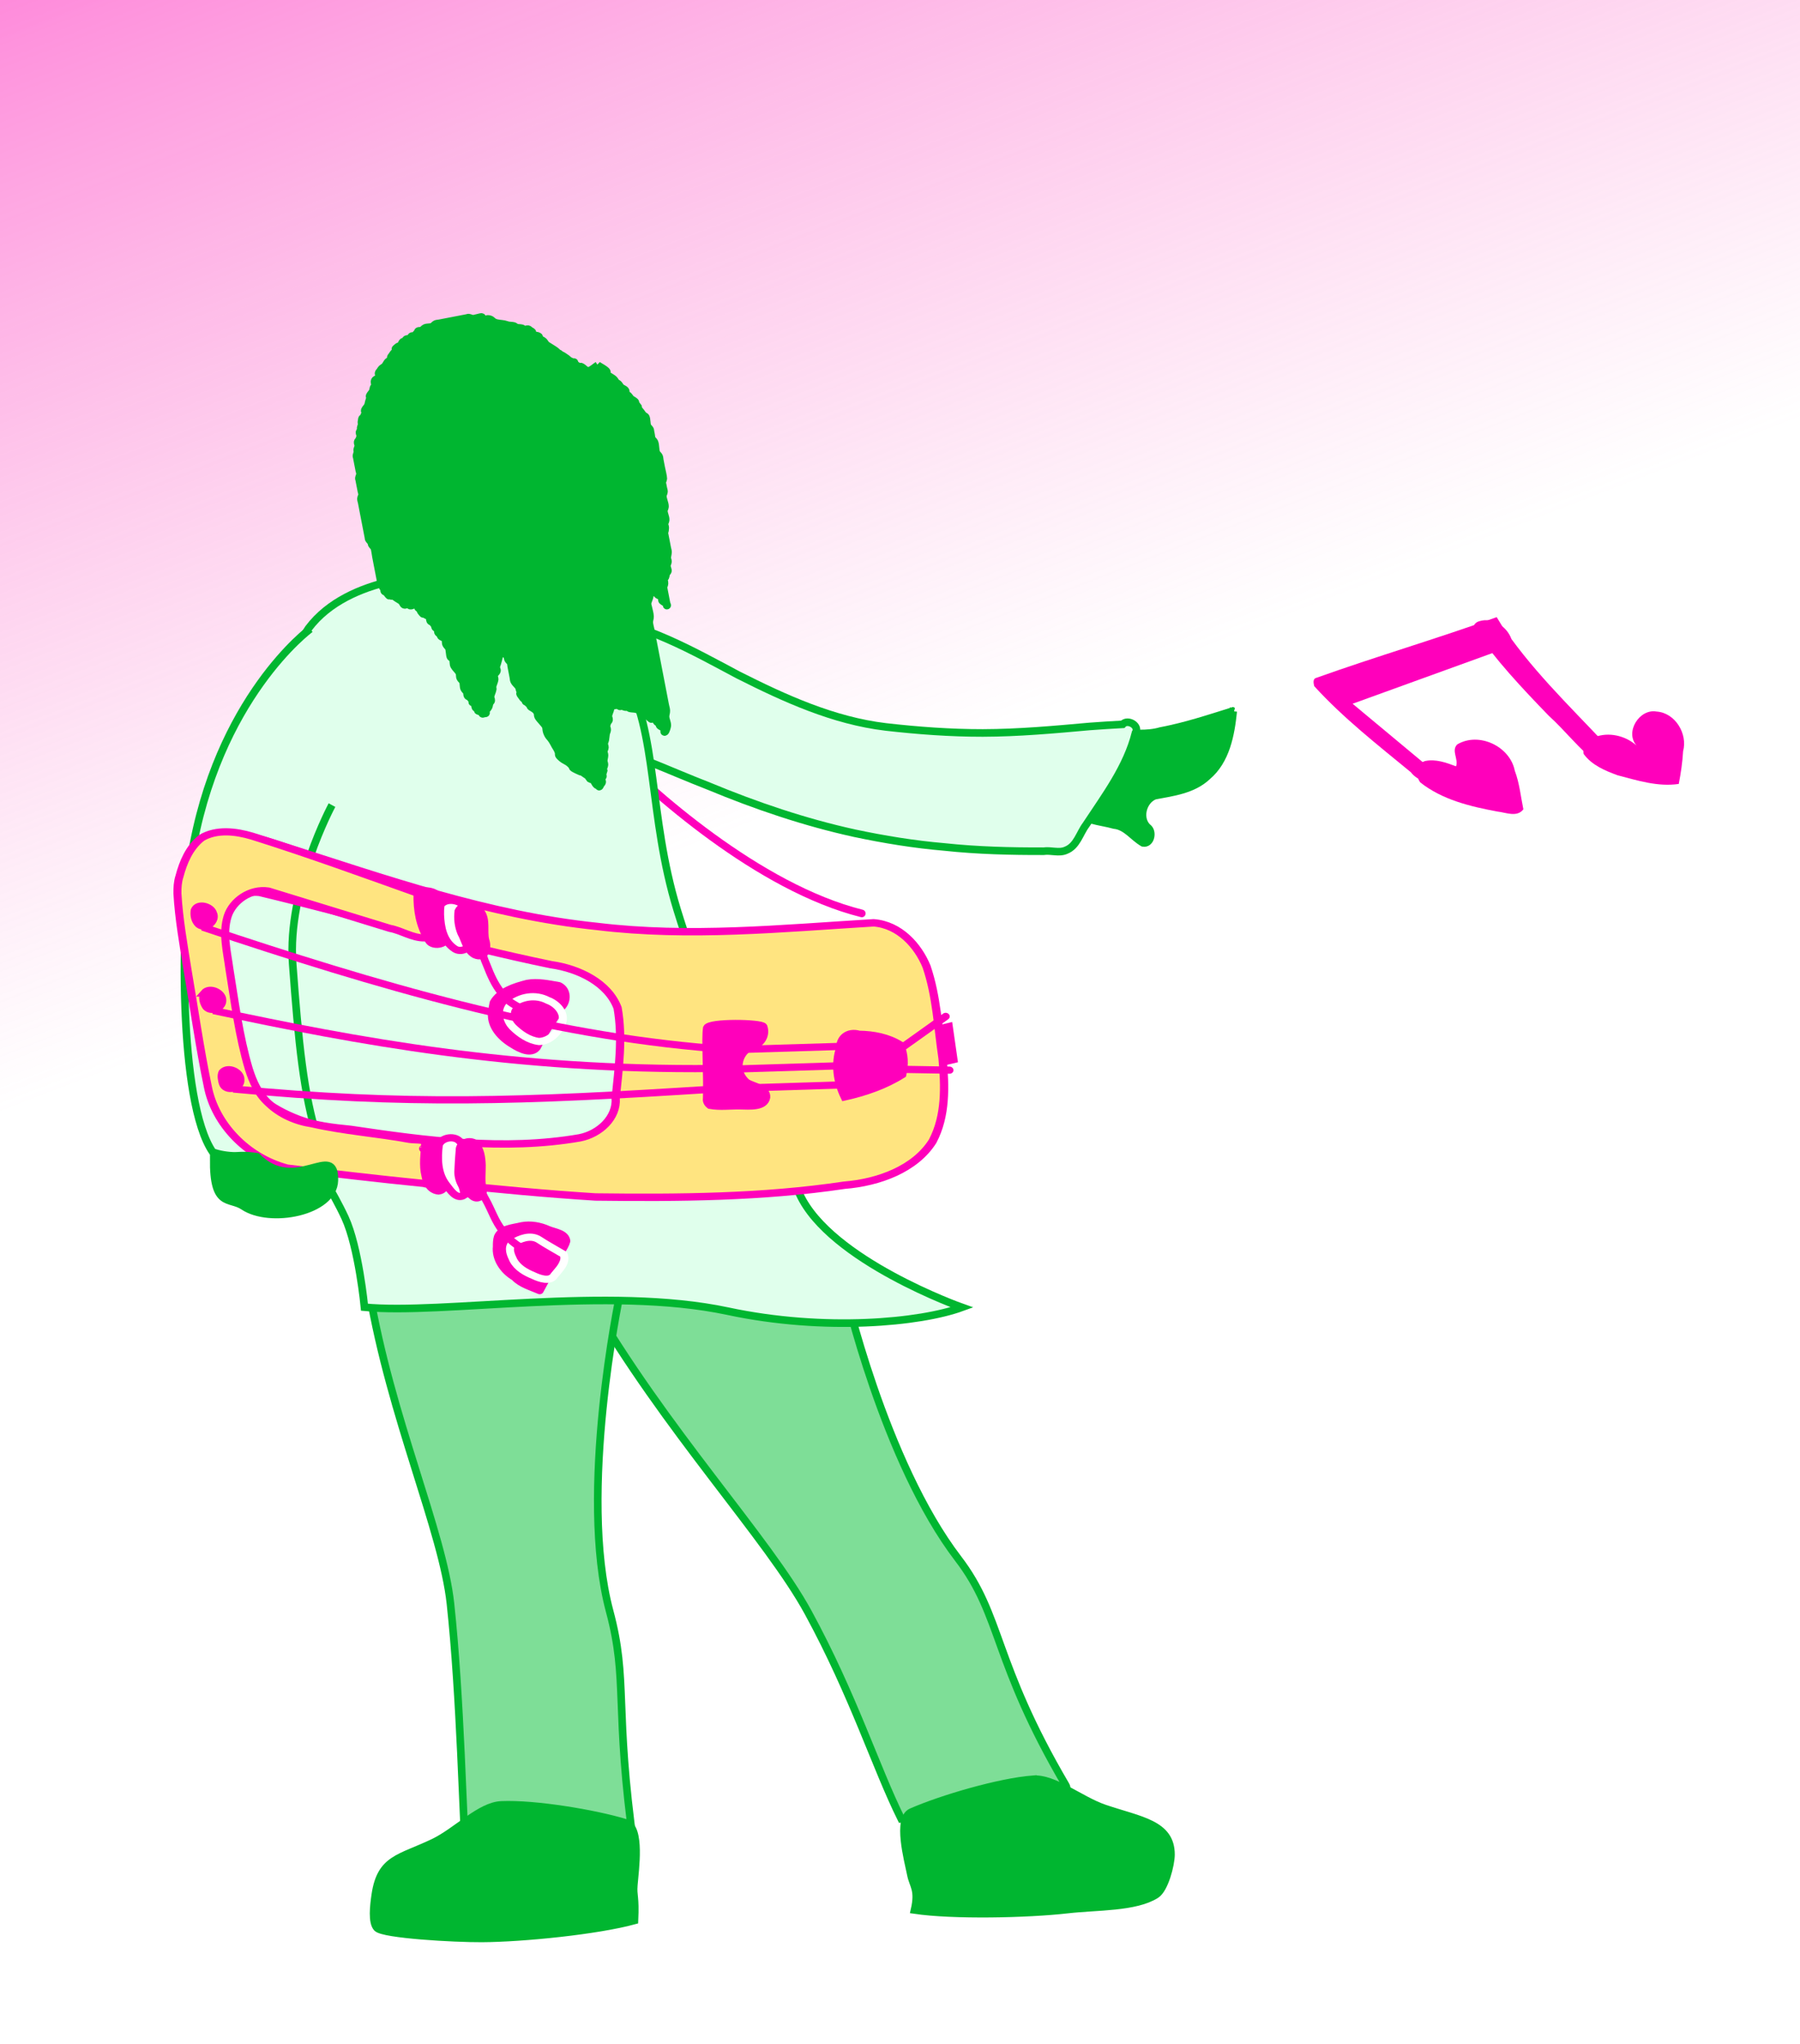 <?xml version="1.0" encoding="UTF-8" standalone="no"?>
<!-- Created with Inkscape (http://www.inkscape.org/) -->

<svg
   xmlns:dc="http://purl.org/dc/elements/1.1/"
   xmlns:cc="http://creativecommons.org/ns#"
   xmlns:rdf="http://www.w3.org/1999/02/22-rdf-syntax-ns#"
   xmlns:svg="http://www.w3.org/2000/svg"
   xmlns="http://www.w3.org/2000/svg"
   xmlns:xlink="http://www.w3.org/1999/xlink"
   xmlns:sodipodi="http://sodipodi.sourceforge.net/DTD/sodipodi-0.dtd"
   xmlns:inkscape="http://www.inkscape.org/namespaces/inkscape"
   width="237.143"
   height="269.286"
   id="svg6519"
   version="1.1"
   inkscape:version="0.48.4 r9939"
   sodipodi:docname="lyre2.svg">
  <defs
     id="defs6521">
    <linearGradient
       id="linearGradient7138">
      <stop
         style="stop-color:#ff00bb;stop-opacity:1"
         offset="0"
         id="stop7140" />
      <stop
         style="stop-color:#fb77c6;stop-opacity:0"
         offset="1"
         id="stop7142" />
    </linearGradient>
    <linearGradient
       inkscape:collect="always"
       xlink:href="#linearGradient7138"
       id="linearGradient7144"
       x1="34.286"
       y1="-125.714"
       x2="121.429"
       y2="100"
       gradientUnits="userSpaceOnUse"
       gradientTransform="translate(-156.429,300.934)" />
  </defs>
  <sodipodi:namedview
     id="base"
     pagecolor="#ffffff"
     bordercolor="#666666"
     borderopacity="1.0"
     inkscape:pageopacity="0.0"
     inkscape:pageshadow="2"
     inkscape:zoom="1.4"
     inkscape:cx="-146.70985"
     inkscape:cy="126.61373"
     inkscape:document-units="px"
     inkscape:current-layer="layer1"
     showgrid="false"
     fit-margin-top="0"
     fit-margin-left="0"
     fit-margin-right="0"
     fit-margin-bottom="0"
     inkscape:window-width="1856"
     inkscape:window-height="1049"
     inkscape:window-x="64"
     inkscape:window-y="0"
     inkscape:window-maximized="1" />
  <g
     inkscape:label="Calque 1"
     inkscape:groupmode="layer"
     id="layer1"
     transform="translate(156.429,-300.934)">
    <rect
       style="color:#000000;fill:url(#linearGradient7144);fill-opacity:1;fill-rule:evenodd;stroke:none;stroke-width:2;marker:none;visibility:visible;display:inline;overflow:visible;enable-background:accumulate"
       id="rect6628"
       width="237.143"
       height="269.286"
       x="-156.429"
       y="300.934" />
    <g
       transform="matrix(-1,0,0,1,-1102.432,-591.37)"
       id="g7446-8"
       inkscape:export-filename="/home/jiba/photos/bd/les_sousréalistes/lyre_grunge.png"
       inkscape:export-xdpi="450.10574"
       inkscape:export-ydpi="450.10574">
      <path
         inkscape:connector-curvature="0"
         id="path7226-5"
         d="m -1059.544,1012.651 c 13.571,-3.393 27.819,-16.096 33.712,-22.167"
         style="fill:none;stroke:#ff00bb;stroke-width:1px;stroke-linecap:round;stroke-linejoin:miter;stroke-opacity:1"
         sodipodi:nodetypes="cc" />
      <path
         sodipodi:nodetypes="ccsccsccc"
         inkscape:connector-curvature="0"
         id="path7151-0"
         d="m -1108.475,986.015 c 0.315,3.08 0.94,6.495 3.438,8.594 1.864,1.75 4.506,2.08 6.906,2.531 1.637,0.643 2.243,3.176 0.781,4.313 -0.548,0.601 -0.22,2.071 0.75,1.906 1.296,-0.735 2.208,-2.193 3.803,-2.355 1.931,-0.538 4.214,-0.563 5.625,-2.193 1.331,-1.793 0.774,-4.577 -0.991,-5.89 -1.539,-1.52 -3.01,-3.254 -5.094,-4.031 -1.893,-0.025 -3.817,0.26 -5.666,-0.28 -3.23,-0.608 -6.36,-1.644 -9.491,-2.626 l -0.063,0.031 z"
         style="color:#000000;fill:#00b630;fill-opacity:1;fill-rule:nonzero;stroke:#00b630;stroke-width:1px;stroke-linecap:butt;stroke-linejoin:miter;stroke-miterlimit:4;stroke-opacity:1;stroke-dasharray:none;stroke-dashoffset:0;marker:none;visibility:visible;display:inline;overflow:visible;enable-background:accumulate" />
      <path
         style="fill:#e0ffec;fill-opacity:1;stroke:#00b630;stroke-width:1px;stroke-linecap:butt;stroke-linejoin:miter;stroke-opacity:1"
         d="m -1024.1,973.609 c -6.925,0.877 -13.095,4.401 -19.156,7.625 -6.136,3.094 -12.543,6.02 -19.434,6.843 -4.247,0.486 -8.522,0.8 -12.797,0.796 -4.697,-0.011 -9.376,-0.435 -14.05,-0.857 -1.457,-0.108 -2.916,-0.202 -4.375,-0.281 -0.658,-0.757 -2.278,0.191 -1.688,1.125 1.135,4.521 3.998,8.29 6.514,12.118 0.852,1.132 1.193,2.782 2.642,3.351 0.924,0.416 1.973,-0.023 2.958,0.125 4.354,0.01 8.71,-0.094 13.042,-0.56 3.983,-0.337 7.942,-0.986 11.851,-1.813 6.586,-1.445 12.987,-3.618 19.208,-6.202 5.418,-2.102 10.693,-4.661 16.348,-6.082 1.383,-0.308 3.109,-0.46 4.125,0.75 1.019,0.862 1.911,2.284 3.365,2.299 1.365,-0.61 1.21,-2.36 1.578,-3.582 1.024,-4.152 2.031,-8.308 3.026,-12.467 -3.908,-2.379 -8.588,-3.559 -13.156,-3.188 z"
         id="path7166-8"
         inkscape:connector-curvature="0"
         sodipodi:nodetypes="csscccssc" />
      <path
         sodipodi:nodetypes="csscscc"
         inkscape:connector-curvature="0"
         id="path7201-9"
         d="m -1057.24,1061.949 c 0,0 -5.21,22.92 -15,35.714 -5.796,7.575 -4.576,13.504 -14.181,29.864 -1.958,3.335 21.681,4.422 21.681,4.422 3.373,-6.804 6.3,-16.247 12.262,-27.197 5.359,-9.842 18.784,-23.941 28.891,-41.448 z"
         style="fill:#7ede97;fill-opacity:1;stroke:#00b630;stroke-width:1px;stroke-linecap:butt;stroke-linejoin:miter;stroke-opacity:1" />
      <path
         style="fill:#7ede97;fill-opacity:1;stroke:#00b630;stroke-width:1px;stroke-linecap:butt;stroke-linejoin:miter;stroke-opacity:1"
         d="m -1027.631,1063.054 c 0,0 5.48,25.966 1.31,41.527 -2.469,9.213 -0.585,12.507 -3.223,31.294 -0.538,3.83 22.058,3.31 22.058,3.31 0.523,-7.576 0.802,-23.193 2.137,-35.59 1.029,-9.562 7.877,-24.514 10.678,-41.091 0.463,-2.738 -1.947,-5.052 -1.569,-7.892 z"
         id="path7203-1"
         inkscape:connector-curvature="0"
         sodipodi:nodetypes="csscsscc" />
      <path
         sodipodi:nodetypes="ccssscscssscc"
         inkscape:connector-curvature="0"
         id="path7169-4"
         d="m -1003.921,968.107 c 0,0 11.917,-0.156 17.274,6.986 2.732,3.993 2.891,7.921 2.26,19.039 -0.436,7.667 5.829,23.506 4.776,29.685 -2.61,15.316 -8.64,21.979 -11.846,28.912 -1.805,3.904 -2.563,11.802 -2.563,11.802 -10.277,1.009 -32.087,-2.845 -47.875,0.522 -12.772,2.724 -25.372,1.495 -30.842,-0.502 0,0 17.357,-6.152 21.39,-14.922 2.331,-5.07 10.845,-20.212 16.136,-37.463 3.793,-12.367 2.529,-23.536 6.917,-30.801 4.313,-7.142 19.332,-20.263 19.332,-20.263 z"
         style="color:#000000;fill:#e0ffec;fill-opacity:1;fill-rule:nonzero;stroke:#00b630;stroke-width:1px;stroke-linecap:butt;stroke-linejoin:miter;stroke-miterlimit:4;stroke-opacity:1;stroke-dasharray:none;stroke-dashoffset:0;marker:none;visibility:visible;display:inline;overflow:visible;enable-background:accumulate" />
      <path
         sodipodi:nodetypes="csccsc"
         inkscape:connector-curvature="0"
         id="path7209-8"
         d="m -986.883,975.163 c 0,0 12.307,9.029 15.714,30.179 1.288,7.996 1.721,32.07 -2.857,38.75 -3.558,1.311 -9.658,-0.056 -13.871,-1.586 1.914,-5.992 2.567,-12.914 3.336,-23.235 0.737,-9.899 -5.179,-20.893 -5.179,-20.893"
         style="fill:#e0ffec;fill-opacity:1;stroke:#00b630;stroke-width:1px;stroke-linecap:butt;stroke-linejoin:miter;stroke-opacity:1" />
      <g
         style="display:inline"
         transform="matrix(0.028,0.351,-0.392,0.031,-788.719,1158.832)"
         id="g7036-5">
        <g
           id="g7038-6"
           transform="matrix(0.998,-0.058,0.072,0.998,-42.035,-23.249)">
          <path
             inkscape:connector-curvature="0"
             id="path7040-3"
             d="m -341.281,548.625 c -3.382,0.82 -4.122,4.646 -5.375,7.375 -1.114,2.9 -0.97,6.106 -0.019,9.024 0.636,2.256 0.421,5.81 3.269,6.476 2.888,-0.31 5.43,-2.139 8.304,-2.699 3.857,-1.193 7.671,-2.518 11.509,-3.77 -0.942,-3.051 -1.381,-6.44 -3.594,-8.906 -1.853,-4.054 -5.851,-7.24 -10.406,-7.376 -1.225,-0.169 -2.455,-0.307 -3.688,-0.124 z"
             style="color:#000000;fill:#ff00bb;fill-opacity:1;stroke:#ff00bb;stroke-width:2.689px;stroke-linecap:round;stroke-linejoin:round;stroke-miterlimit:4;stroke-opacity:1;stroke-dasharray:none;stroke-dashoffset:0;marker:none;visibility:visible;display:inline;overflow:visible;enable-background:accumulate" />
          <path
             inkscape:connector-curvature="0"
             id="path7042-9"
             d="m -339.696,553.731 c -2.105,2.258 -4.17,5.466 -2.808,8.463 1.546,2.966 2.804,6.048 4.203,9.073 2.858,1.442 5.811,-0.819 8.24,-2.075 2.826,-1.04 1.985,-4.761 1.242,-6.899 -0.795,-2.812 -2.009,-5.663 -4.677,-7.432 -1.761,-1.077 -4.158,-2.484 -6.199,-1.13 z"
             style="color:#000000;fill:none;stroke:#ffffff;stroke-width:2.689px;stroke-linecap:round;stroke-linejoin:round;stroke-miterlimit:4;stroke-opacity:1;stroke-dasharray:none;stroke-dashoffset:0;marker:none;visibility:visible;display:inline;overflow:visible;enable-background:accumulate" />
          <path
             inkscape:connector-curvature="0"
             id="path7044-6"
             d="m -726.531,962.719 c 0.189,-1.336 -0.156,-2.708 0.188,-4.031 -0.009,-1.036 -0.166,-2.079 -0.62,-3.017 -0.486,-1.36 -1.491,-2.453 -2.198,-3.699 -0.45,-0.818 -1.169,-1.671 -2.181,-1.69 l 0.018,0.182 0.013,0.131"
             style="color:#000000;fill:none;stroke:#ff00bb;stroke-width:0.919px;stroke-linecap:round;stroke-linejoin:round;stroke-miterlimit:4;stroke-opacity:1;stroke-dasharray:none;stroke-dashoffset:0;marker:none;visibility:visible;display:inline;overflow:visible;enable-background:accumulate"
             transform="matrix(2.857,-1.059,1.182,2.558,603.571,-2664.544)"
             sodipodi:nodetypes="ccccccc" />
        </g>
        <g
           id="g7046-7"
           transform="matrix(0.996,-0.082,0.102,0.996,-140.443,-41.385)">
          <path
             style="color:#000000;fill:#ff00bb;fill-opacity:1;stroke:#ff00bb;stroke-width:2.689px;stroke-linecap:round;stroke-linejoin:round;stroke-miterlimit:4;stroke-opacity:1;stroke-dasharray:none;stroke-dashoffset:0;marker:none;visibility:visible;display:inline;overflow:visible;enable-background:accumulate"
             d="m -347.5,551.5 c -4.632,1.459 -7.272,5.981 -9.315,10.062 -1.353,3.331 -1.16,7.007 -1.153,10.531 0.984,3.103 5.252,3.63 7.719,2.031 5.444,-2.041 10.816,-4.323 16.438,-5.844 3.15,-1.512 1.653,-5.61 0.524,-8.019 -1.744,-4.232 -5.263,-8.266 -10.087,-8.7 -1.372,-0.148 -2.749,-0.066 -4.125,-0.062 z"
             id="path7048-0"
             inkscape:connector-curvature="0" />
          <path
             style="color:#000000;fill:none;stroke:#ffffff;stroke-width:2.689px;stroke-linecap:round;stroke-linejoin:round;stroke-miterlimit:4;stroke-opacity:1;stroke-dasharray:none;stroke-dashoffset:0;marker:none;visibility:visible;display:inline;overflow:visible;enable-background:accumulate"
             d="m -347.675,557.107 c -3.897,2.879 -5.771,7.782 -4.147,12.167 0.56,2.883 3.154,6.256 6.783,6.017 4.04,-0.521 8.073,-2.905 8.926,-6.589 0.21,-3.429 -1.549,-6.787 -3.723,-9.594 -1.739,-2.115 -5.173,-3.625 -7.838,-2.001 z"
             id="path7050-5"
             inkscape:connector-curvature="0" />
          <path
             style="color:#000000;fill:none;stroke:#ff00bb;stroke-width:0.919px;stroke-linecap:round;stroke-linejoin:round;stroke-miterlimit:4;stroke-opacity:1;stroke-dasharray:none;stroke-dashoffset:0;marker:none;visibility:visible;display:inline;overflow:visible;enable-background:accumulate"
             d="m -730.531,960.875 c -0.516,1.066 1.732,1.03 0.99,-0.058 -0.155,-1.664 0.494,-3.43 -0.309,-5.002 -0.405,-1.167 -1.101,-2.194 -1.829,-3.178 -0.481,-0.713 -1.028,-1.441 -1.821,-1.825 -0.131,-0.004 -0.28,-0.074 -0.406,0"
             id="path7052-1"
             inkscape:connector-curvature="0"
             transform="matrix(2.857,-1.059,1.182,2.558,603.571,-2664.544)"
             sodipodi:nodetypes="cccccc" />
        </g>
        <path
           inkscape:connector-curvature="0"
           style="color:#000000;fill:#ff00bb;fill-opacity:1;fill-rule:nonzero;stroke:#ff00bb;stroke-width:2.689;stroke-linecap:butt;stroke-linejoin:miter;stroke-miterlimit:4;stroke-opacity:1;stroke-dashoffset:0;marker:none;visibility:visible;display:inline;overflow:visible;enable-background:accumulate"
           d="m -434.874,689.051 c 4.059,0.821 8.119,1.641 12.178,2.462 1.544,-4.32 3.087,-8.64 4.631,-12.961 -4.102,-0.637 -8.203,-1.275 -12.305,-1.912 -1.502,4.137 -3.003,8.274 -4.504,12.412 z"
           id="path7054-3" />
        <path
           inkscape:connector-curvature="0"
           sodipodi:nodetypes="cccccccccccccccccccccccccccc"
           style="fill:#ffe480;fill-opacity:1;stroke:#ff00bb;stroke-width:2.77;stroke-opacity:1"
           d="m -475.094,171.156 c -4.649,0.481 -9.206,1.772 -13.438,3.75 -4.495,7.743 -1.969,17.003 0.197,25.05 9.227,35.303 19.839,70.771 20.815,107.518 1.468,31.064 -4.725,61.717 -9.512,92.244 -0.007,8.774 7.316,15.454 14.777,18.836 10.823,4.197 22.475,5.425 33.772,7.783 10.28,1.571 21.251,2.723 31.18,-1.106 10.911,-5.128 16.972,-16.907 19.02,-28.326 6.988,-27.061 9.648,-54.989 11.726,-82.785 0.584,-32.834 -1.161,-65.649 -1.838,-98.466 -0.404,-7.764 -3.412,-15.685 -9.705,-20.56 -7.073,-6.132 -16.525,-7.998 -25.449,-9.677 -22.126,-4.944 -44.272,-9.807 -66.484,-14.356 -1.689,-0.019 -3.375,0.013 -5.062,0.094 z m 24.031,7.312 c 15.501,3.092 31.362,5.491 46,11.703 9.163,4.229 15.256,13.29 18.281,22.672 1.899,5.744 2.075,11.809 2.225,17.789 1.967,25.509 3.523,51.745 -3.6,76.648 -2.06,6.589 -8.717,11.92 -15.816,10.949 -11.245,0.227 -22.714,0.795 -33.734,-1.764 -9.085,-3.829 -13.547,-13.974 -14.183,-23.309 -4.645,-33.366 -12.525,-66.157 -18.361,-99.314 -0.362,-9.768 10.14,-16.733 19.188,-15.375 z"
           id="path7056-0"
           transform="translate(5.682,261.479)" />
        <path
           inkscape:connector-curvature="0"
           sodipodi:nodetypes="ccccccccccccc"
           style="color:#000000;fill:#ffe480;fill-opacity:1;fill-rule:nonzero;stroke:#ff00bb;stroke-width:2.689;stroke-linecap:butt;stroke-linejoin:miter;stroke-miterlimit:4;stroke-opacity:1;stroke-dasharray:none;stroke-dashoffset:0;marker:none;visibility:visible;display:inline;overflow:visible;enable-background:accumulate"
           d="m -473.875,166.625 c -5.381,0.888 -10.964,2.483 -15,6.344 -3.777,4.743 -3.494,11.298 -2.147,16.878 5.047,19.71 11.098,39.144 16.96,58.622 1.611,2.917 5.338,3.671 8.406,3.281 2.456,0.392 6.411,1.551 7.5,-1.625 0.432,-4.144 -2.067,-7.802 -2.535,-11.832 -3.447,-13.858 -6.893,-27.716 -10.34,-41.575 -0.476,-6.19 4.742,-11.659 10.556,-12.915 6.592,-1.366 13.218,0.727 19.657,1.977 12.294,2.713 24.737,5.007 36.662,9.125 4.585,1.667 9.164,3.836 12.376,7.635 3.721,4.082 5.87,9.437 6.283,14.923 1.793,10.899 1.662,21.99 2.933,32.945 0.202,2.378 -0.697,5.347 1.283,7.185 2.86,1.821 6.464,0.904 9.656,1.125 1.944,0.24 6.067,0.991 5.079,-2.347 -0.342,-15.34 -1.021,-30.669 -1.704,-45.997 -2.858,-13.883 -14.375,-25.237 -28.017,-28.667 -14.187,-3.734 -28.584,-6.597 -42.88,-9.875 -9.382,-2.028 -18.754,-4.249 -28.29,-5.426 -2.152,-0.178 -4.313,-0.231 -6.438,0.219 z"
           id="path7058-7"
           transform="translate(5.682,261.479)" />
        <path
           inkscape:connector-curvature="0"
           style="fill:#ff00bb;fill-opacity:1;stroke:#ff00bb;stroke-width:2.689;stroke-opacity:1"
           d="m -423.812,653.344 c -3.563,-0.3 -6.402,2.245 -5.531,5.948 -0.368,4.781 0.289,9.782 2.719,13.989 3.392,1.683 7.314,2.038 11.031,1.531 4.582,-5.472 7.759,-11.968 10.062,-18.688 -5.563,-2.929 -12.091,-4.197 -18.281,-2.781 z"
           id="path7060-9"
           sodipodi:nodetypes="ccccc" />
        <path
           inkscape:connector-curvature="0"
           style="color:#000000;fill:#ff00bb;fill-opacity:1;fill-rule:nonzero;stroke:#ff00bb;stroke-width:2.689px;stroke-linecap:butt;stroke-linejoin:miter;stroke-miterlimit:4;stroke-opacity:1;stroke-dasharray:none;stroke-dashoffset:0;marker:none;visibility:visible;display:inline;overflow:visible;enable-background:accumulate"
           d="m -468.781,508.406 c -2.88,2.672 -0.529,8.045 3.219,8.281 3.911,0.705 8.002,0.705 11.719,2.25 3.263,0.717 4.863,-4.887 1.75,-6.062 -4.783,-3.203 -10.578,-4.445 -16.25,-4.781 l -0.435,0.311 -0.002,0.002 z"
           id="path7062-9" />
        <path
           inkscape:connector-curvature="0"
           style="fill:#ffffff;fill-opacity:1;stroke:#ff00bb;stroke-width:2.689px;stroke-linecap:butt;stroke-linejoin:miter;stroke-opacity:1"
           d="m -465.281,516.062 c -3.08,1.866 -2.304,6.615 0.281,8.562 3.243,2.544 7.589,1.905 11.375,2.812 2.788,0.507 5.963,-2.698 4.375,-5.406 -2.574,-4.221 -7.771,-5.378 -12.341,-5.866 -1.228,-0.127 -2.457,-0.155 -3.691,-0.102 z"
           id="path7064-8" />
        <path
           inkscape:connector-curvature="0"
           style="fill:#ff00bb;fill-opacity:1;stroke:#ff00bb;stroke-width:2.689px;stroke-linecap:butt;stroke-linejoin:miter;stroke-opacity:1"
           d="m -463.469,522.25 c -3.162,1.01 -2.86,5.762 -0.424,7.426 3.048,2.219 7.027,1.232 10.456,2.262 2.461,1.05 7.303,0.631 5.75,-3.156 -1.507,-2.784 -5.076,-3.474 -7.647,-5.025 -2.534,-1.147 -5.362,-1.627 -8.134,-1.507 z"
           id="path7066-9"
           sodipodi:nodetypes="csssssssssssssssssssssssssssssssssssssssssssssssssssssssssssssssssssssssssssssc" />
        <path
           inkscape:connector-curvature="0"
           style="color:#000000;fill:#ff00bb;fill-opacity:1;fill-rule:nonzero;stroke:#ff00bb;stroke-width:2.689px;stroke-linecap:butt;stroke-linejoin:miter;stroke-miterlimit:4;stroke-opacity:1;stroke-dasharray:none;stroke-dashoffset:0;marker:none;visibility:visible;display:inline;overflow:visible;enable-background:accumulate"
           d="m -374.062,517.062 c 0.557,-0.013 0.322,-0.762 0,0 z m -2.281,0.625 c -1.759,1.813 0.212,4.494 2.14,5.196 2.601,0.438 5.292,0.598 7.922,1.022 2.477,-0.232 6.949,2.722 7.812,-0.906 -0.076,-2.841 -2.902,-4.181 -5.285,-4.748 -3.918,-1.18 -8.054,-0.854 -12.09,-0.971 l -0.415,0.337 -0.085,0.069 z"
           id="path7068-8" />
        <path
           inkscape:connector-curvature="0"
           style="color:#000000;fill:#ffffff;fill-opacity:1;fill-rule:nonzero;stroke:#ff00bb;stroke-width:2.689px;stroke-linecap:butt;stroke-linejoin:miter;stroke-miterlimit:4;stroke-opacity:1;stroke-dasharray:none;stroke-dashoffset:0;marker:none;visibility:visible;display:inline;overflow:visible;enable-background:accumulate"
           d="m -375.656,521.875 c -3.006,0.715 -4.28,5.411 -1.562,7.219 3.157,2.454 7.361,1.106 10.969,0.844 3.002,-0.434 5.623,1.521 8.531,1.781 2.184,-2.513 -1.562,-4.845 -3.281,-6.312 -4.051,-3.326 -9.634,-3.696 -14.656,-3.531 z"
           id="path7070-1" />
        <path
           inkscape:connector-curvature="0"
           style="color:#000000;fill:#ff00bb;fill-opacity:1;fill-rule:nonzero;stroke:#ff00bb;stroke-width:2.689px;stroke-linecap:butt;stroke-linejoin:miter;stroke-miterlimit:4;stroke-opacity:1;stroke-dasharray:none;stroke-dashoffset:0;marker:none;visibility:visible;display:inline;overflow:visible;enable-background:accumulate"
           d="m -374.188,529 c -2.445,-0.326 -4.402,2.506 -3.281,4.688 1.937,2.197 5.241,2.767 8.065,3.064 2.935,0.228 5.906,0.106 8.779,0.843 2.298,0.967 4.979,-1.317 2.832,-3.416 -1.938,-3.165 -5.528,-5.13 -9.238,-5.084 -2.382,-0.065 -4.78,-0.133 -7.156,-0.094 z"
           id="path7072-1" />
        <path
           inkscape:connector-curvature="0"
           style="fill:none;stroke:#ff00bb;stroke-width:2.689;stroke-opacity:1"
           d="m -419.156,442.969 c 7.238,49.177 13.521,101.758 6.875,168.719"
           id="path7074-6"
           sodipodi:nodetypes="cc" />
        <path
           inkscape:connector-curvature="0"
           style="fill:none;stroke:#ff00bb;stroke-width:2.689;stroke-opacity:1"
           d="m -390.469,451.719 c 0.978,58.529 -3.827,96.315 -14.031,159.875"
           id="path7076-8"
           sodipodi:nodetypes="cc" />
        <path
           inkscape:connector-curvature="0"
           sodipodi:nodetypes="cc"
           id="path7078-3"
           d="m -449.969,437.156 c 16.717,60.085 30.18,117.264 30.188,174"
           style="fill:none;stroke:#ff00bb;stroke-width:2.689;stroke-opacity:1" />
        <path
           inkscape:connector-curvature="0"
           style="fill:#ff00bb;fill-opacity:1;stroke:#ff00bb;stroke-width:2.689;stroke-opacity:1"
           d="m -400.842,610.2 c -8.765,-0.357 -22.357,-2.18 -26.391,-1.858 -2.375,0.718 -3.532,17.971 -2.165,18.784 3.712,1.41 7.227,-0.886 8.285,-4.185 2.722,-3.623 9.306,-4.58 13.089,0.125 1.277,2.393 1.493,6.883 4.915,6.898 3.947,-0.336 3.756,-5.353 4.002,-8.657 0.233,-3.275 1.04,-6.582 0.682,-9.905 -0.58,-0.823 -1.555,-1.325 -2.416,-1.201 z"
           id="path7080-0"
           sodipodi:nodetypes="ccccccccc" />
        <path
           inkscape:connector-curvature="0"
           sodipodi:nodetypes="ccc"
           id="path7082-8"
           d="m -438.562,687.75 c 4.292,-4.573 8.583,-9.146 12.875,-13.719 -4.292,4.573 -8.583,9.146 -12.875,13.719 z"
           style="color:#000000;fill:none;stroke:#ff00bb;stroke-width:2.689;stroke-linecap:round;stroke-linejoin:round;stroke-miterlimit:4;stroke-opacity:1;stroke-dasharray:none;stroke-dashoffset:0;marker:none;visibility:visible;display:inline;overflow:visible;enable-background:accumulate" />
        <path
           inkscape:connector-curvature="0"
           style="color:#000000;fill:none;stroke:#ff00bb;stroke-width:2.689;stroke-linecap:round;stroke-linejoin:round;stroke-miterlimit:4;stroke-opacity:1;stroke-dasharray:none;stroke-dashoffset:0;marker:none;visibility:visible;display:inline;overflow:visible;enable-background:accumulate"
           d="m -418.625,690.438 c 0.385,-5.583 0.771,-11.167 1.156,-16.75 -0.385,5.583 -0.771,11.167 -1.156,16.75 z"
           id="path7084-8"
           sodipodi:nodetypes="ccc" />
        <path
           inkscape:connector-curvature="0"
           style="fill:#cd853f;fill-opacity:1;stroke:#ff00bb;stroke-width:2.689;stroke-opacity:1"
           d="m -417.281,655.812 c 1.76,-14.292 3.521,-28.583 5.281,-42.875 -1.76,14.292 -3.521,28.583 -5.281,42.875 z"
           id="path7086-0"
           sodipodi:nodetypes="ccc" />
        <path
           inkscape:connector-curvature="0"
           style="fill:#cd853f;fill-opacity:1;stroke:#ff00bb;stroke-width:2.689;stroke-opacity:1"
           d="m -410.219,657.094 c 1.823,-14.708 3.646,-29.417 5.469,-44.125 -1.823,14.708 -3.646,29.417 -5.469,44.125 z"
           id="path7088-7"
           sodipodi:nodetypes="ccc" />
        <path
           inkscape:connector-curvature="0"
           sodipodi:nodetypes="ccc"
           id="path7090-9"
           d="m -424.594,656.031 c 1.76,-14.365 3.521,-28.729 5.281,-43.094 -1.76,14.365 -3.521,28.729 -5.281,43.094 z"
           style="fill:#cd853f;fill-opacity:1;stroke:#ff00bb;stroke-width:2.689;stroke-opacity:1" />
        <path
           inkscape:connector-curvature="0"
           transform="translate(8.896,262.943)"
           style="color:#000000;fill:#ff00bb;fill-opacity:1;fill-rule:nonzero;stroke:#ff00bb;stroke-width:2.689px;stroke-linecap:butt;stroke-linejoin:miter;stroke-miterlimit:4;stroke-opacity:1;stroke-dashoffset:0;marker:none;visibility:visible;display:inline;overflow:visible;enable-background:accumulate"
           d="m -434.312,176.562 c -2.611,1.724 -0.579,6.237 2.312,6.219 2.487,0.196 4.806,-3.18 2.844,-5.156 -1.394,-1.037 -3.497,-1.712 -5.156,-1.062 z"
           id="path7092-3" />
        <path
           inkscape:connector-curvature="0"
           transform="translate(32.896,265.479)"
           style="color:#000000;fill:#ff00bb;fill-opacity:1;fill-rule:nonzero;stroke:#ff00bb;stroke-width:2.689px;stroke-linecap:butt;stroke-linejoin:miter;stroke-miterlimit:4;stroke-opacity:1;stroke-dashoffset:0;marker:none;visibility:visible;display:inline;overflow:visible;enable-background:accumulate"
           d="m -429.25,182.219 c -2.525,1.731 -0.67,6.095 2.188,6.188 3.239,0.524 5.22,-4.678 1.826,-5.817 -1.219,-0.398 -2.779,-0.8 -4.014,-0.371 z"
           id="path7094-3" />
        <path
           inkscape:connector-curvature="0"
           transform="translate(-15.104,265.479)"
           style="color:#000000;fill:#ff00bb;fill-opacity:1;fill-rule:nonzero;stroke:#ff00bb;stroke-width:2.689px;stroke-linecap:butt;stroke-linejoin:miter;stroke-miterlimit:4;stroke-opacity:1;stroke-dashoffset:0;marker:none;visibility:visible;display:inline;overflow:visible;enable-background:accumulate"
           d="m -440.844,168.625 c -2.99,0.802 -1.981,5.336 0.5,6.188 2.58,1.407 6.455,-1.729 4.625,-4.438 -1.253,-1.412 -3.31,-1.853 -5.125,-1.75 z"
           id="path7096-8" />
      </g>
      <path
         inkscape:connector-curvature="0"
         id="path7130-1"
         d="m -1024.748,940.418 c -0.385,0.261 -0.828,0.452 -1.154,0.783 -0.115,0.117 -0.014,0.341 -0.094,0.485 -0.057,0.101 -0.192,0.13 -0.288,0.196 -0.192,0.13 -0.405,0.235 -0.577,0.392 -0.136,0.124 -0.206,0.307 -0.335,0.438 -0.082,0.083 -0.207,0.113 -0.288,0.196 -0.129,0.131 -0.199,0.314 -0.335,0.438 -0.172,0.156 -0.436,0.207 -0.577,0.392 -0.1,0.131 -0.014,0.341 -0.093,0.485 -0.057,0.101 -0.207,0.113 -0.288,0.196 -0.129,0.131 -0.224,0.292 -0.335,0.438 -0.192,0.131 -0.414,0.226 -0.577,0.392 -0.058,0.059 -0.01,0.171 -0.047,0.242 -0.112,0.146 -0.223,0.292 -0.335,0.438 -0.016,0.081 -0.01,0.171 -0.047,0.242 -0.09,0.16 -0.224,0.292 -0.335,0.438 -0.112,0.146 -0.206,0.307 -0.335,0.438 -0.082,0.083 -0.232,0.094 -0.288,0.196 -0.158,0.282 -0.093,0.909 -0.234,1.212 -0.077,0.167 -0.245,0.278 -0.335,0.438 -0.04,0.072 -0.031,0.162 -0.047,0.242 -0.031,0.162 -0.063,0.323 -0.094,0.485 -0.031,0.162 -0.025,0.336 -0.094,0.485 -0.078,0.167 -0.258,0.271 -0.335,0.438 -0.186,0.401 -0.095,1.054 -0.281,1.454 -0.078,0.167 -0.258,0.271 -0.335,0.438 -0.069,0.149 -0.063,0.323 -0.093,0.485 -0.063,0.323 -0.125,0.646 -0.187,0.97 -0.049,0.252 -0.291,1.254 -0.281,1.454 0.01,0.184 0.124,0.349 0.148,0.531 0.011,0.082 -0.031,0.162 -0.047,0.242 -0.031,0.162 -0.063,0.323 -0.094,0.485 -0.031,0.162 -0.102,0.32 -0.094,0.485 0.01,0.184 0.138,0.348 0.148,0.531 0.024,0.441 -0.304,1.013 -0.281,1.454 0.01,0.184 0.147,0.347 0.148,0.531 0,0.411 -0.256,0.801 -0.234,1.212 0.01,0.184 0.138,0.348 0.148,0.531 0.01,0.164 -0.102,0.32 -0.094,0.485 0.071,1.319 0.292,-0.212 0.055,1.016 -0.109,0.566 -0.218,1.131 -0.327,1.697 -0.031,0.162 -0.095,0.32 -0.094,0.485 0,0.26 0.1,0.514 0.101,0.774 8e-4,0.165 -0.102,0.32 -0.094,0.485 0.01,0.184 0.124,0.349 0.148,0.531 0.023,0.177 -0.184,0.57 -0.14,0.727 0.031,0.112 0.15,0.182 0.195,0.289 0.071,0.17 0.077,0.362 0.148,0.531 0.045,0.107 0.18,0.174 0.195,0.289 0.021,0.163 -0.115,0.322 -0.093,0.485 0.149,1.139 0.412,-0.834 0.101,0.774 -0.109,0.566 -0.218,1.131 -0.327,1.697 -0.016,0.081 -0.031,0.162 -0.047,0.242 -0.016,0.081 0.034,0.258 -0.047,0.242 -0.081,-0.016 0,-0.177 0.047,-0.242 0.044,-0.058 0.533,-0.334 0.577,-0.392 0.089,-0.117 0,-0.368 0.094,-0.485 0.164,-0.214 0.413,-0.177 0.577,-0.392 0.05,-0.065 -0.021,-0.196 0.047,-0.242 0.356,0.069 0.174,0.093 0.53,-0.149 0.096,-0.065 0.218,-0.103 0.288,-0.196 0.05,-0.065 -0.021,-0.196 0.047,-0.242 0.068,-0.046 0.22,-0.033 0.242,0.047 0.088,0.317 -0.205,0.641 -0.187,0.97 0.02,0.367 0.277,0.695 0.296,1.063 0.01,0.164 -0.063,0.323 -0.093,0.485 -0.078,0.404 -0.223,0.801 -0.234,1.212 -0.01,0.26 0.114,0.514 0.101,0.774 -0.016,0.329 -0.125,0.646 -0.187,0.97 -0.156,0.808 -0.312,1.616 -0.468,2.424 -0.421,2.182 -0.842,4.363 -1.263,6.545 -0.063,0.323 -0.125,0.646 -0.187,0.97 -0.047,0.242 -0.134,0.48 -0.14,0.727 -0.01,0.26 0.108,0.514 0.101,0.774 -0.01,0.411 -0.256,0.801 -0.234,1.212 10e-5,0.002 0.159,0.785 0.343,0.82 0.161,0.031 -0.01,-0.354 0.094,-0.485 0.141,-0.185 0.436,-0.207 0.577,-0.392 0.05,-0.065 0,-0.177 0.047,-0.242 0.071,-0.092 0.207,-0.113 0.288,-0.196 0.129,-0.131 0.183,-0.335 0.335,-0.438 1.474,-1 -0.533,0.951 1.107,-0.541 0.136,-0.124 0.183,-0.335 0.335,-0.438 0.152,-0.103 0.353,-0.099 0.53,-0.149 0.177,-0.05 0.35,-0.114 0.53,-0.149 0.255,-0.049 0.522,-0.032 0.772,-0.102 0.112,-0.032 0.177,-0.164 0.288,-0.196 0.079,-0.022 0.16,0.058 0.242,0.047 0.182,-0.024 0.348,-0.125 0.53,-0.149 0.081,-0.011 0.163,0.069 0.242,0.047 0.112,-0.031 0.177,-0.164 0.288,-0.196 0.079,-0.022 0.161,0.031 0.242,0.047 0.08,0.016 0.161,0.031 0.242,0.047 0.081,0.016 0.161,0.031 0.242,0.047 0.081,0.016 0.196,-0.021 0.242,0.047 0.046,0.068 -0.057,0.161 -0.047,0.242 0.048,0.365 0.277,0.695 0.296,1.063 0.01,0.164 -0.115,0.322 -0.093,0.485 0.015,0.115 0.13,0.193 0.195,0.289 0.049,0.177 0.138,0.348 0.148,0.531 0.01,0.164 -0.102,0.32 -0.094,0.485 0.01,0.184 0.114,0.351 0.148,0.531 0.049,0.255 0.053,0.518 0.101,0.774 0.035,0.181 0.138,0.348 0.148,0.531 0.01,0.164 -0.102,0.32 -0.094,0.485 0.01,0.184 0.138,0.348 0.148,0.531 0.01,0.164 -0.094,0.32 -0.094,0.485 0,0.26 0.1,0.514 0.101,0.774 8e-4,0.165 -0.102,0.32 -0.094,0.485 0.01,0.184 0.124,0.349 0.148,0.531 0.011,0.082 -0.031,0.162 -0.047,0.242 0.049,0.177 0.124,0.349 0.148,0.531 0.011,0.082 -0.069,0.163 -0.047,0.242 0.031,0.112 0.164,0.177 0.195,0.289 0.044,0.158 -0.138,0.326 -0.094,0.485 0.031,0.112 0.13,0.193 0.195,0.289 0.065,0.096 0.081,0.267 0.195,0.289 0.08,0.016 -0.021,-0.196 0.047,-0.242 0.068,-0.046 0.174,0.093 0.242,0.047 0.152,-0.103 0.245,-0.278 0.335,-0.438 0.04,-0.072 -0.021,-0.196 0.047,-0.242 0.152,-0.103 0.378,-0.046 0.53,-0.149 0.406,-0.531 0.183,-0.335 0.624,-0.634 1.766,-1.199 -0.467,0.228 1.107,-0.541 0.968,-0.473 0.246,-0.224 0.912,-0.83 0.437,-0.397 0.717,-0.386 1.154,-0.783 0.578,-0.525 0.173,-0.296 0.429,-0.923 0.098,-0.241 0.255,-0.454 0.382,-0.681 0.127,-0.227 0.242,-0.462 0.382,-0.681 0.335,-0.522 0.47,-0.452 0.717,-1.119 0.086,-0.231 0.047,-0.499 0.14,-0.727 0.141,-0.345 0.838,-0.953 1.006,-1.314 0.069,-0.149 0.025,-0.336 0.094,-0.485 0.173,-0.373 0.33,-0.435 0.624,-0.634 0.096,-0.065 0.218,-0.103 0.288,-0.196 0.05,-0.065 0.031,-0.162 0.047,-0.242 0.096,-0.065 0.218,-0.103 0.288,-0.196 0.05,-0.065 -0.021,-0.196 0.047,-0.242 0.068,-0.046 0.174,0.093 0.242,0.047 0.068,-0.046 0,-0.177 0.047,-0.242 0.071,-0.092 0.218,-0.103 0.288,-0.196 0.81,-1.059 0.113,-0.276 0.475,-1.165 0.039,-0.497 0.53,-0.717 0.717,-1.119 0.069,-0.149 0.063,-0.323 0.094,-0.485 0.094,-0.485 0.187,-0.97 0.281,-1.454 0.031,-0.162 0.025,-0.336 0.094,-0.485 0.077,-0.167 0.258,-0.271 0.335,-0.438 0.069,-0.149 0.014,-0.341 0.094,-0.485 0.057,-0.101 0.218,-0.103 0.288,-0.196 0.1,-0.131 -0.042,-0.392 0.094,-0.485 0.068,-0.046 0.174,0.093 0.242,0.047 0.068,-0.046 -0.034,-0.258 0.047,-0.242 0.191,0.037 0.44,1.167 0.491,1.352 0.049,0.177 0.099,0.354 0.148,0.531 0.049,0.177 0.138,0.348 0.148,0.531 0.01,0.164 -0.138,0.326 -0.094,0.485 0.062,0.224 0.327,0.354 0.39,0.578 0.044,0.158 -0.102,0.32 -0.094,0.485 0.02,0.367 0.248,0.698 0.296,1.063 0.011,0.082 -0.057,0.161 -0.047,0.242 0.048,0.365 0.277,0.695 0.296,1.063 0.01,0.164 -0.115,0.322 -0.094,0.485 0.015,0.115 0.15,0.182 0.195,0.289 0.071,0.17 0.077,0.362 0.148,0.531 0.09,0.215 0.327,0.354 0.39,0.578 0.022,0.079 -0.093,0.174 -0.047,0.242 0.046,0.068 0.161,0.031 0.242,0.047 0.081,0.016 0.174,0.093 0.242,0.047 0.068,-0.046 -0.021,-0.196 0.047,-0.242 0.152,-0.103 0.378,-0.046 0.53,-0.149 0.068,-0.046 0,-0.177 0.047,-0.242 0.071,-0.092 0.232,-0.094 0.288,-0.196 0.081,-0.143 0.014,-0.341 0.094,-0.485 0.656,-0.446 0.054,0.063 0.335,-0.438 0.09,-0.16 0.206,-0.307 0.335,-0.438 0.082,-0.083 0.232,-0.094 0.288,-0.196 0.081,-0.143 0.025,-0.336 0.094,-0.485 0.077,-0.167 0.258,-0.271 0.335,-0.438 0.139,-0.298 0.048,-0.671 0.187,-0.97 0.078,-0.167 0.258,-0.271 0.335,-0.438 0.104,-0.224 0.02,-0.512 0.14,-0.727 0.18,-0.321 0.49,-0.555 0.67,-0.876 0.135,-0.241 0.052,-0.729 0.187,-0.97 0.057,-0.101 0.232,-0.094 0.288,-0.196 0.118,-0.21 0.112,-0.995 0.234,-1.212 0.09,-0.16 0.245,-0.278 0.335,-0.438 0.115,-0.204 0.026,-0.523 0.14,-0.727 0.114,-0.203 0.436,-0.207 0.577,-0.392 0.05,-0.065 0.031,-0.162 0.047,-0.242 0.096,-0.065 0.218,-0.103 0.288,-0.196 0.1,-0.131 -0.01,-0.354 0.094,-0.485 0.071,-0.092 0.218,-0.103 0.288,-0.196 0.05,-0.065 0.031,-0.162 0.047,-0.242 0.112,-0.146 0.206,-0.307 0.335,-0.438 0.082,-0.083 0.232,-0.094 0.288,-0.196 0.081,-0.143 0.014,-0.341 0.094,-0.485 0.114,-0.203 0.435,-0.207 0.577,-0.392 0.05,-0.065 -0.021,-0.196 0.047,-0.242 0.597,-0.405 -0.168,0.763 0.53,-0.149 0.05,-0.065 0,-0.177 0.047,-0.242 0.071,-0.092 0.218,-0.103 0.288,-0.196 0.231,-0.302 -0.251,-0.273 0.335,-0.438 0.212,-0.06 0.513,0.199 0.725,0.14 0.112,-0.031 0.173,-0.18 0.288,-0.196 0.163,-0.022 0.332,0.157 0.483,0.093 0.169,-0.071 0.206,-0.307 0.335,-0.438 0.163,-0.166 0.385,-0.261 0.577,-0.392 0.096,-0.065 0.192,-0.131 0.288,-0.196 0.096,-0.065 0.177,-0.164 0.288,-0.196 0.079,-0.022 0.174,0.093 0.242,0.047 0.068,-0.046 -0.021,-0.196 0.047,-0.242 0.597,-0.405 -0.167,0.763 0.53,-0.149 0.05,-0.065 -0.021,-0.196 0.047,-0.242 0.068,-0.046 0.174,0.093 0.242,0.047 0.144,-0.098 -0.004,-0.629 0.14,-0.727 0.068,-0.046 0.174,0.093 0.242,0.047 0.012,-0.008 0.17,-0.881 0.187,-0.97 0.187,-0.97 0.374,-1.939 0.561,-2.909 0.038,-0.198 0.152,-1.065 0.234,-1.212 0.09,-0.16 0.245,-0.278 0.335,-0.438 0.04,-0.072 0.006,-0.171 0.047,-0.242 0.09,-0.16 0.245,-0.278 0.335,-0.438 0.04,-0.072 0.031,-0.162 0.047,-0.242 0.031,-0.162 0.062,-0.323 0.094,-0.485 0.078,-0.404 0.156,-0.808 0.234,-1.212 0.156,-0.808 0.312,-1.616 0.468,-2.424 0.031,-0.162 0.062,-0.323 0.094,-0.485 0.031,-0.162 0.102,-0.32 0.094,-0.485 -0.01,-0.184 -0.138,-0.348 -0.148,-0.531 -0.009,-0.164 0.062,-0.323 0.093,-0.485 0.094,-0.485 0.187,-0.97 0.281,-1.454 0.016,-0.081 0.057,-0.161 0.047,-0.242 -0.024,-0.182 -0.138,-0.348 -0.148,-0.531 -0.009,-0.164 0.062,-0.323 0.094,-0.485 0.031,-0.162 0.062,-0.323 0.094,-0.485 0.078,-0.404 0.156,-0.808 0.234,-1.212 0.016,-0.081 0.058,-0.161 0.047,-0.242 -0.049,-0.177 -0.099,-0.354 -0.148,-0.531 0.016,-0.081 0.057,-0.161 0.047,-0.242 -0.024,-0.182 -0.138,-0.348 -0.148,-0.531 -0.009,-0.164 0.115,-0.322 0.093,-0.485 -0.015,-0.115 -0.13,-0.193 -0.195,-0.289 -0.049,-0.177 -0.138,-0.348 -0.148,-0.531 -0.009,-0.164 0.115,-0.322 0.094,-0.485 -0.015,-0.115 -0.164,-0.177 -0.195,-0.289 -0.022,-0.079 0.058,-0.161 0.047,-0.242 -0.024,-0.182 -0.124,-0.349 -0.148,-0.531 -0.011,-0.082 0.057,-0.161 0.047,-0.242 -0.123,-0.935 -0.081,-0.195 -0.343,-0.82 -0.577,-0.201 -10e-4,-0.534 -0.101,-0.774 -0.09,-0.215 -0.288,-0.369 -0.39,-0.578 -0.08,-0.165 -0.099,-0.354 -0.148,-0.531 -0.049,-0.177 -0.124,-0.349 -0.148,-0.531 -0.011,-0.082 0.078,-0.167 0.047,-0.242 -0.09,-0.215 -0.288,-0.369 -0.39,-0.578 -0.08,-0.165 -0.077,-0.362 -0.148,-0.531 -0.045,-0.107 -0.18,-0.174 -0.195,-0.289 -0.021,-0.163 0.115,-0.322 0.094,-0.485 -0.052,-0.396 -0.491,-0.29 -0.632,-0.625 -0.063,-0.152 0.115,-0.322 0.094,-0.485 -0.015,-0.115 -0.13,-0.193 -0.195,-0.289 -0.065,-0.096 -0.112,-0.207 -0.195,-0.289 -0.131,-0.129 -0.306,-0.207 -0.437,-0.336 -0.097,-0.096 -0.292,-0.482 -0.39,-0.578 -0.131,-0.129 -0.334,-0.183 -0.437,-0.336 -0.046,-0.068 0.069,-0.163 0.047,-0.242 -0.031,-0.112 -0.13,-0.193 -0.195,-0.289 -0.065,-0.096 -0.112,-0.207 -0.195,-0.289 -0.131,-0.129 -0.334,-0.183 -0.437,-0.336 -0.403,-0.598 0.76,0.167 -0.148,-0.531 -0.065,-0.05 -0.177,0.004 -0.242,-0.047 -0.184,-0.142 -0.206,-0.437 -0.39,-0.578 -0.065,-0.05 -0.177,0.004 -0.242,-0.047 -0.092,-0.071 -0.094,-0.232 -0.195,-0.289 -0.143,-0.081 -0.34,-0.013 -0.483,-0.093 -0.101,-0.057 -0.103,-0.218 -0.195,-0.289 -0.13,-0.1 -0.353,0.007 -0.483,-0.093 -0.092,-0.071 -0.103,-0.218 -0.195,-0.289 -0.065,-0.05 -0.196,0.022 -0.242,-0.047 -0.046,-0.068 0.112,-0.192 0.047,-0.242 -0.13,-0.1 -0.335,-0.024 -0.483,-0.093 -0.166,-0.077 -0.27,-0.258 -0.437,-0.336 -0.297,-0.139 -0.669,-0.048 -0.967,-0.186 -0.166,-0.077 -0.27,-0.258 -0.437,-0.336 -0.149,-0.069 -0.322,-0.062 -0.483,-0.093 -0.564,-0.109 -1.128,-0.218 -1.692,-0.326 -0.403,-0.078 -0.806,-0.155 -1.208,-0.233 -0.242,-0.047 -0.483,-0.093 -0.725,-0.14 -0.081,-0.016 -0.16,-0.058 -0.242,-0.047 -0.182,0.024 -0.348,0.125 -0.53,0.149 -0.181,0.024 -1.129,-0.287 -1.208,-0.233 -0.068,0.046 0.021,0.196 -0.047,0.242 -0.885,0.601 -0.174,-0.18 -1.014,0.056 -0.224,0.063 -0.368,0.29 -0.577,0.392 -0.371,0.181 -0.927,0.179 -1.302,0.252 -0.18,0.035 -0.35,0.114 -0.53,0.149 -0.255,0.049 -0.522,0.032 -0.772,0.102 -0.112,0.031 -0.177,0.164 -0.288,0.196 -0.25,0.07 -0.522,0.032 -0.772,0.103 -0.112,0.031 -0.173,0.18 -0.288,0.196 -0.163,0.022 -0.321,-0.115 -0.483,-0.093 -0.115,0.015 -0.192,0.131 -0.288,0.196 -0.096,0.065 -0.218,0.103 -0.288,0.196 -0.05,0.065 0,0.177 -0.047,0.242 -0.257,0.336 -0.467,0.106 -0.819,0.345 -0.068,0.046 0,0.177 -0.047,0.242 -0.141,0.185 -0.414,0.226 -0.577,0.392 -0.129,0.131 -0.206,0.307 -0.335,0.438 -0.082,0.083 -0.192,0.131 -0.288,0.196 -0.314,0.213 -0.921,0.547 -1.154,0.783 -0.058,0.059 0.021,0.196 -0.047,0.242 -0.068,0.046 -0.174,-0.093 -0.242,-0.047 -0.068,0.046 0.021,0.196 -0.047,0.242 -0.068,0.046 -0.163,-0.069 -0.242,-0.047 -0.07,0.02 -0.821,0.529 -0.865,0.587 -0.05,0.065 0.021,0.196 -0.047,0.242 -0.068,0.046 -0.163,-0.069 -0.242,-0.047 -0.112,0.032 -0.177,0.164 -0.288,0.196 -0.079,0.022 -0.174,-0.093 -0.242,-0.047 -0.068,0.046 0,0.177 -0.047,0.242 -0.071,0.092 -0.192,0.131 -0.288,0.196 -0.096,0.065 -0.177,0.164 -0.288,0.196 -0.079,0.022 -0.163,-0.069 -0.242,-0.047 -0.348,0.098 -0.665,0.694 -1.107,0.541 -0.418,-0.144 -0.743,-0.479 -1.115,-0.718 z"
         style="fill:#00b630;fill-opacity:1;stroke:#00b630;stroke-width:1px;stroke-linecap:butt;stroke-linejoin:miter;stroke-opacity:1;display:inline" />
      <path
         style="fill:#00b630;fill-opacity:1;stroke:#00b630;stroke-width:1px;stroke-linecap:butt;stroke-linejoin:miter;stroke-opacity:1"
         d="m -1012.049,1130.103 c 2.812,0.121 5.864,3.476 8.922,4.944 4.457,2.14 6.96,2.073 7.675,6.881 0.216,1.455 0.472,3.66 -0.233,4.386 -0.847,0.871 -10.171,1.4 -13.82,1.379 -5.408,-0.031 -15.176,-1.014 -20.087,-2.362 -0.152,-3.241 0.204,-3.16 0.087,-4.657 -0.158,-2.011 -0.981,-7.586 1.058,-8.204 4.088,-1.239 11.943,-2.558 16.398,-2.367 z"
         id="path7207-9"
         inkscape:connector-curvature="0"
         sodipodi:nodetypes="csssscsssc" />
      <path
         sodipodi:nodetypes="csssscsssc"
         inkscape:connector-curvature="0"
         id="path7205-3"
         d="m -1082.075,1126.728 c -2.806,-0.218 -6.239,2.747 -9.451,3.837 -4.681,1.589 -8.771,2.01 -8.749,6.098 0.01,1.357 0.845,4.538 1.961,5.256 2.694,1.734 7.862,1.536 11.602,1.966 5.372,0.618 15.188,0.815 20.225,0.066 -0.616,-2.693 0.176,-3.162 0.473,-4.634 0.398,-1.977 1.885,-7.413 -0.066,-8.272 -3.91,-1.721 -11.549,-3.974 -15.995,-4.318 z"
         style="fill:#00b630;fill-opacity:1;stroke:#00b630;stroke-width:1px;stroke-linecap:butt;stroke-linejoin:miter;stroke-opacity:1" />
      <path
         sodipodi:nodetypes="csscc"
         inkscape:connector-curvature="0"
         id="path7211-0"
         d="m -974.159,1044.985 c 0.065,6.511 -2.06,4.991 -3.929,6.25 -3.457,2.329 -11.831,0.774 -11.964,-3.393 -0.166,-5.199 5.134,1.977 10.19,-3.134 3.443,-0.493 3.32,0.36 5.703,0.277 z"
         style="color:#000000;fill:#00b630;fill-opacity:1;fill-rule:nonzero;stroke:#00b630;stroke-width:1px;stroke-linecap:butt;stroke-linejoin:miter;stroke-miterlimit:4;stroke-opacity:1;stroke-dasharray:none;stroke-dashoffset:0;marker:none;visibility:visible;display:inline;overflow:visible;enable-background:accumulate" />
      <g
         style="fill:#ff00bb;fill-opacity:1"
         id="g7871-23-5"
         transform="matrix(0.614,0.424,-0.424,0.614,-459.041,658.503)">
        <path
           sodipodi:nodetypes="ccccccccc"
           id="rect7785-3-0"
           d="m -482.188,859.219 c -10.829,2.889 -21.476,6.423 -32.312,9.281 0.115,1.938 0.229,3.875 0.344,5.812 9.76,-2.562 19.521,-5.125 29.281,-7.688 -1.812,6.5 -3.625,13 -5.438,19.5 2.11,0.412 3.766,-1.757 3.844,-3.688 2.085,-7.33 4.383,-14.644 5.406,-22.219 -0.19,-0.467 -0.469,-1.219 -1.125,-1 z"
           style="color:#000000;fill:#ff00bb;fill-opacity:1;fill-rule:evenodd;stroke:none;stroke-width:1px;marker:none;visibility:visible;display:inline;overflow:visible;enable-background:accumulate"
           inkscape:connector-curvature="0" />
        <path
           inkscape:connector-curvature="0"
           id="rect7845-2-3"
           d="m -511.562,867.344 c -2.371,0.735 -3.481,3.524 -2.884,5.807 -0.255,9.466 -2.339,18.742 -3.585,28.099 1.156,1.41 3.384,0.059 3.574,-1.483 1.219,-3.812 1.38,-7.858 2.293,-11.742 1.108,-6.705 2.142,-13.461 2.101,-20.274 -0.326,-0.535 -0.952,-0.596 -1.5,-0.406 z"
           style="color:#000000;fill:#ff00bb;fill-opacity:1;fill-rule:evenodd;stroke:none;stroke-width:1px;marker:none;visibility:visible;display:inline;overflow:visible;enable-background:accumulate" />
        <path
           inkscape:export-ydpi="600.13428"
           inkscape:export-xdpi="600.13428"
           inkscape:export-filename="/home/jiba/photos/bd/guide_balazar/elodie.jpeg"
           sodipodi:nodetypes="ccc"
           id="path10911-1-0"
           d="m -516.656,895.75 c -2.614,0.613 -4.655,2.862 -5.281,5.438 0.395,-3.146 -4.131,-5.099 -6.312,-2.938 -2.593,2.05 -2.317,6.382 0.125,8.438 1.192,1.533 2.522,2.952 3.906,4.312 3.333,-1.632 5.663,-4.656 8.027,-7.404 1.363,-1.932 2.732,-4.059 2.785,-6.502 -0.554,-1.219 -2.062,-1.436 -3.25,-1.344 z"
           style="fill:#ff00bb;fill-opacity:1;fill-rule:evenodd;stroke:none;display:inline"
           inkscape:connector-curvature="0" />
        <path
           inkscape:export-ydpi="600.13428"
           inkscape:export-xdpi="600.13428"
           inkscape:export-filename="/home/jiba/photos/bd/guide_balazar/elodie.jpeg"
           sodipodi:nodetypes="ccc"
           id="path21414-3-1"
           d="m -489.656,882.219 c -1.771,0.738 -2.909,2.356 -3.969,3.875 -1.111,-0.774 -0.845,-2.79 -2.375,-3.062 -4.426,0.303 -7.472,5.566 -5.719,9.594 0.557,2.27 1.72,4.327 2.625,6.469 1.752,0.584 2.867,-1.307 4,-2.281 3.426,-3.447 6.827,-7.227 8.281,-11.969 0.071,-1.479 -1.256,-3.136 -2.844,-2.625 z"
           style="fill:#ff00bb;fill-opacity:1;fill-rule:evenodd;stroke:none;display:inline"
           inkscape:connector-curvature="0" />
      </g>
    </g>
  </g>
</svg>

